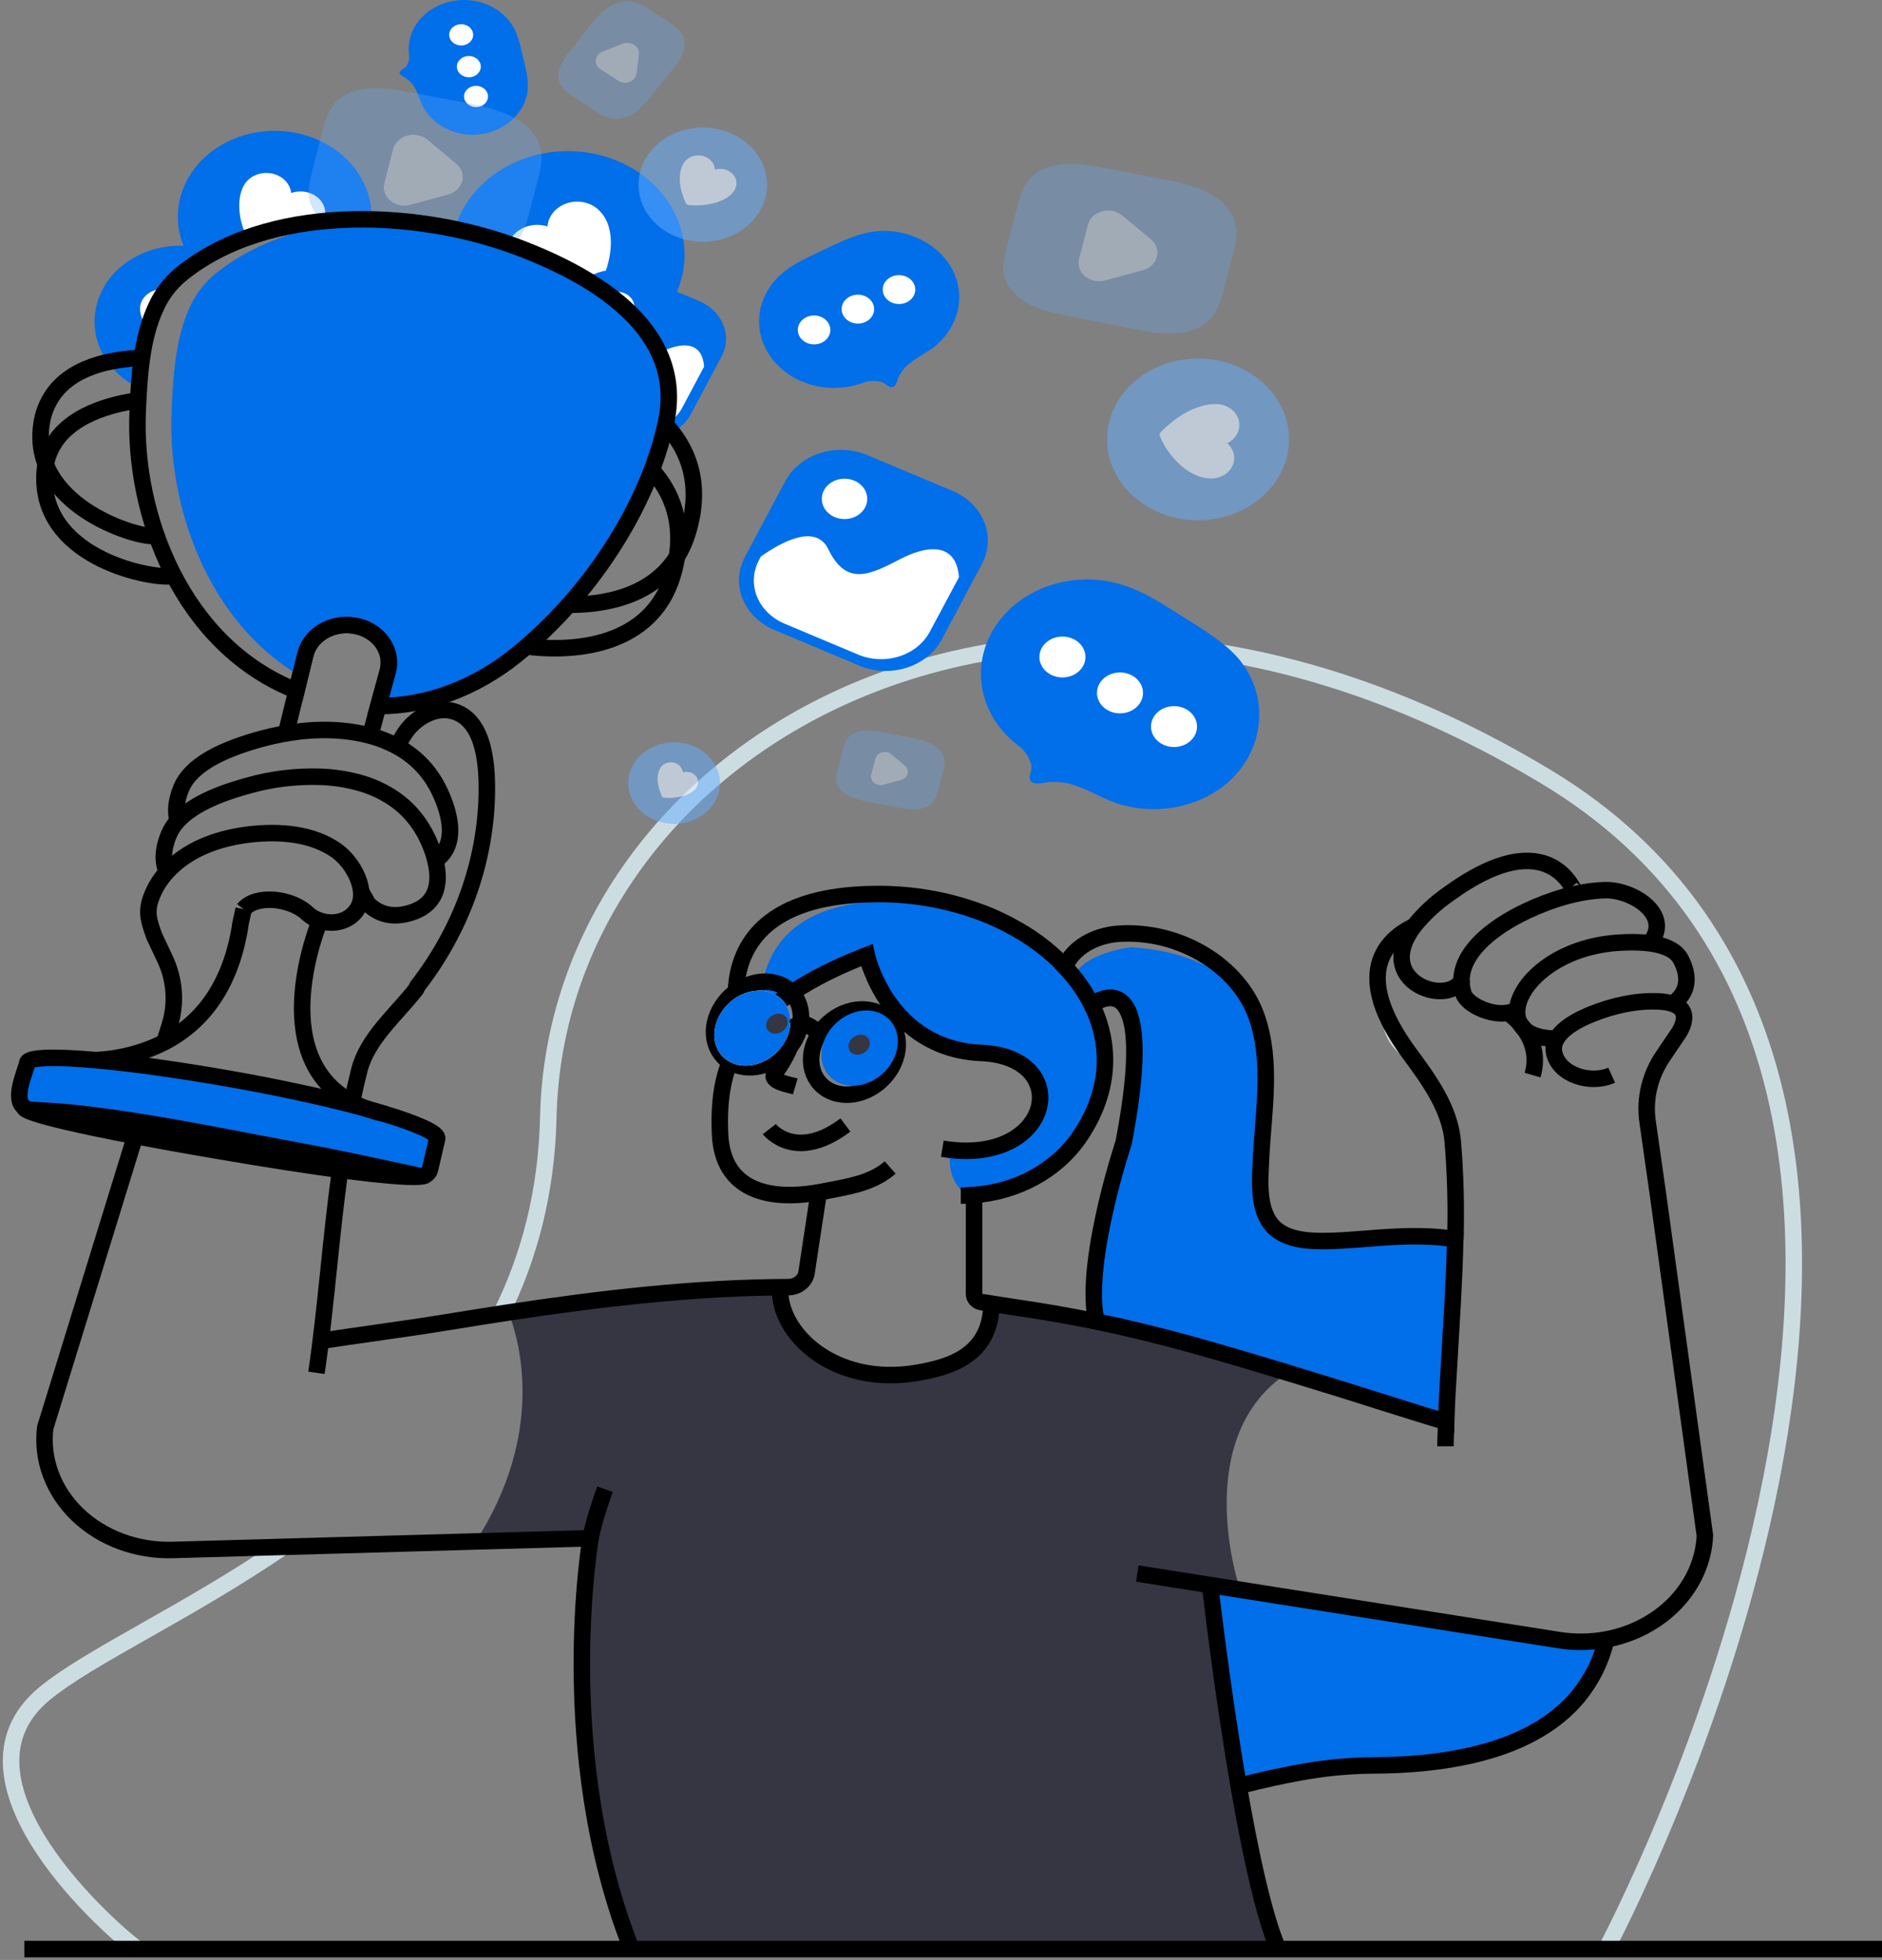<svg width="510" height="531" viewBox="0 0 510 531" fill="none" xmlns="http://www.w3.org/2000/svg">
<rect x="0" y="0" width="510" height="531" fill="#808080" stroke="none"/>
<path d="M135.828 355.867C143.373 340.612 148.136 323.01 148.586 302.597C150.766 202.758 277.877 125.713 418.882 210.397C559.886 295.081 435.266 528.052 435.266 528.052" stroke="#CCDDE2" stroke-width="4.47" stroke-miterlimit="10"/>
<path d="M37.245 528.052C31.015 523.704 -16.48 482.462 12.047 458.858C24.236 448.784 50.471 437.019 76.752 419.083" stroke="#CCDDE2" stroke-width="4.47" stroke-miterlimit="10"/>
<path d="M377.108 277.807C377.621 280.17 378.965 282.328 380.947 283.968" stroke="#CCDDE2" stroke-width="4.47" stroke-miterlimit="10"/>
<path d="M266.408 323.14C265.43 323.369 264.604 323.533 263.95 323.668C263.461 323.744 263.058 323.821 262.781 323.856H262.721L262.338 323.914C262.338 323.914 262.299 323.873 262.272 323.873C255.666 319.567 257.694 311.552 257.694 311.552C277.448 314.315 281.544 300.105 281.544 300.105C281.286 293.293 279.826 290.089 276.457 288.247C272.935 286.287 267.32 285.782 258.738 284.139L257.317 283.858C244.553 281.282 238.601 269.647 236.249 263.193C235.701 261.763 235.26 260.303 234.927 258.822C220.472 263.645 211.421 270.474 206.209 275.596C204.147 239.283 245.187 244.499 245.187 244.499C252.093 244.587 258.957 245.479 265.602 247.151C267.108 247.738 268.548 248.325 269.923 248.912C270.583 249.211 271.284 249.534 271.905 249.868C272.526 250.202 273.226 250.531 273.834 250.865C274.276 251.094 274.726 251.341 275.155 251.599C284.183 256.687 291.399 263.947 295.966 272.534C296.031 272.65 296.088 272.77 296.138 272.892C296.346 273.289 296.529 273.697 296.686 274.112C305.975 310.208 277.315 320.541 266.408 323.14Z" fill="#016EEA"/>
<path d="M266.408 323.138C263.527 318.884 264.862 313.75 264.862 313.75C284.596 316.52 288.705 302.309 288.705 302.309C288.282 291.859 285.105 289.899 276.457 288.227C273.252 287.587 269.315 287.001 264.479 286.044C262.47 285.644 260.537 284.99 258.738 284.102C245.597 277.707 242.056 260.991 242.056 260.991C240.021 261.665 238.092 262.399 236.249 263.156C235.701 261.726 235.26 260.266 234.927 258.784C220.472 263.607 211.421 270.437 206.209 275.559C204.147 239.246 245.187 244.462 245.187 244.462C252.093 244.55 258.957 245.442 265.602 247.114C267.108 247.701 268.548 248.288 269.923 248.874C270.583 249.174 271.284 249.496 271.905 249.831C272.526 250.165 273.226 250.494 273.834 250.828C274.276 251.057 274.726 251.304 275.155 251.562C284.183 256.651 291.399 263.91 295.966 272.497C296.031 272.613 296.088 272.732 296.138 272.854C296.346 273.252 296.529 273.659 296.686 274.075C305.975 310.206 277.315 320.539 266.408 323.138Z" fill="#016EEA"/>
<path d="M335.665 483.853C338.717 501.549 342.45 518.958 346.348 528.052H171.134C150.039 474.858 160.042 416.748 160.042 416.748L128.924 417.616C147.641 388.455 140.981 363.8 137.824 355.574C162.268 351.884 186.712 348.985 211.415 348.739C210.754 361.295 226.187 375.729 248.445 371.932C257.469 370.407 268.469 367.239 268.707 353.198L274.514 354.101C282.548 355.275 289.815 356.531 296.706 357.945C314.544 361.594 329.871 366.159 348.971 371.932C322.544 389.306 335.678 429.433 335.678 429.433L336.339 430.771L327.902 429.433C327.902 429.433 331.027 456.957 335.665 483.853Z" fill="#353642"/>
<path d="M153.878 97.132C171.347 97.132 185.51 84.554 185.51 69.039C185.51 53.523 171.347 40.946 153.878 40.946C136.408 40.946 122.245 53.523 122.245 69.039C122.245 84.554 136.408 97.132 153.878 97.132Z" fill="#016EEA"/>
<path d="M164.276 59.664C163.832 58.749 163.233 57.9 162.499 57.147C161.249 55.826 159.499 54.957 157.578 54.702C155.657 54.447 153.697 54.824 152.067 55.762C151.002 56.374 150.112 57.197 149.467 58.168C148.823 59.139 148.442 60.23 148.354 61.354C146.691 60.819 144.877 60.779 143.185 61.238C141.494 61.698 140.016 62.632 138.973 63.901C137.931 65.171 137.38 66.706 137.403 68.277C137.427 69.847 138.024 71.37 139.105 72.613C141.371 75.236 145.223 76.961 148.711 77.964C150.541 78.481 152.425 78.838 154.333 79.026C155.298 79.12 160.815 79.778 161.33 79.026C164.699 74.256 167.144 65.496 164.276 59.664Z" fill="white"/>
<path d="M100.655 59.91C98.58 59.705 96.479 59.575 94.385 59.476C92.139 59.575 89.893 59.722 87.646 59.969C80.552 60.672 73.603 62.252 67.001 64.663C64.044 65.743 61.193 67.04 58.478 68.541C56.519 69.587 54.644 70.749 52.863 72.02C51.548 70.346 50.493 68.523 49.724 66.599C48.417 63.352 47.937 59.889 48.319 56.458C48.7 53.027 49.934 49.714 51.931 46.758C53.928 43.801 56.638 41.275 59.868 39.361C63.096 37.447 66.763 36.192 70.603 35.689C74.444 35.185 78.362 35.444 82.076 36.446C85.79 37.45 89.207 39.172 92.082 41.489C94.956 43.806 97.216 46.661 98.698 49.847C100.181 53.034 100.849 56.473 100.655 59.916V59.91Z" fill="#016EEA"/>
<path d="M87.646 59.968C80.552 60.671 73.603 62.251 67.001 64.662C66.618 63.758 66.3 62.902 66.195 62.608C65.665 61.275 65.282 59.9 65.052 58.501C64.649 55.826 64.708 52.634 66.109 50.199C66.763 49.029 67.828 48.081 69.143 47.497C70.457 46.913 71.95 46.724 73.397 46.96C74.843 47.196 76.163 47.844 77.158 48.805C78.153 49.766 78.769 50.988 78.912 52.288C79.894 51.948 80.951 51.812 82 51.89C83.051 51.968 84.066 52.259 84.971 52.739C86.311 53.466 87.317 54.592 87.807 55.917C88.297 57.241 88.24 58.677 87.646 59.968Z" fill="white"/>
<path d="M58.478 68.535C56.519 69.58 54.644 70.743 52.863 72.014C51.669 72.835 50.523 73.708 49.427 74.631C48.024 75.82 46.788 77.156 45.747 78.609C44.773 79.962 43.929 81.385 43.224 82.863C42.157 85.123 41.306 87.459 40.68 89.845C39.424 94.993 38.666 100.226 38.414 105.488C33.768 103.427 30.039 100.038 27.827 95.865C25.614 91.693 25.048 86.981 26.218 82.488C27.389 77.995 30.228 73.982 34.279 71.097C38.329 68.211 43.356 66.621 48.548 66.581C48.952 66.581 49.328 66.581 49.731 66.581C52.764 66.71 55.738 67.374 58.478 68.535Z" fill="#016EEA"/>
<path d="M45.747 78.61C44.773 79.963 43.929 81.386 43.224 82.864C42.157 85.124 41.306 87.46 40.68 89.846C39.306 88.15 38.136 86.12 37.952 84.09C37.887 83.36 37.992 82.627 38.262 81.934C38.531 81.243 38.958 80.607 39.516 80.068C40.074 79.529 40.751 79.098 41.505 78.802C42.258 78.505 43.073 78.35 43.897 78.346C44.526 78.339 45.152 78.428 45.747 78.61Z" fill="white"/>
<g opacity="0.72">
<path opacity="0.72" d="M190.445 65.502C200.063 65.502 207.86 58.578 207.86 50.035C207.86 41.494 200.063 34.569 190.445 34.569C180.827 34.569 173.03 41.494 173.03 50.035C173.03 58.578 180.827 65.502 190.445 65.502Z" fill="#67ADFE"/>
<path opacity="0.72" d="M198.003 52.793C198.431 52.4 198.792 51.954 199.073 51.467C199.57 50.625 199.703 49.651 199.447 48.728C199.192 47.806 198.565 46.998 197.686 46.457C197.114 46.106 196.459 45.877 195.771 45.789C195.084 45.701 194.383 45.754 193.722 45.946C193.686 45.079 193.333 44.246 192.716 43.573C192.1 42.9 191.254 42.423 190.305 42.215C189.356 42.007 188.357 42.079 187.46 42.419C186.561 42.76 185.812 43.352 185.325 44.104C184.294 45.682 184.109 47.783 184.268 49.572C184.352 50.508 184.542 51.434 184.836 52.336C184.981 52.793 185.754 55.422 186.283 55.504C189.718 56.02 195.255 55.299 198.003 52.793Z" fill="white"/>
</g>
<g opacity="0.72">
<path opacity="0.72" d="M182.682 223.199C189.549 223.199 195.116 218.255 195.116 212.156C195.116 206.058 189.549 201.114 182.682 201.114C175.815 201.114 170.249 206.058 170.249 212.156C170.249 218.255 175.815 223.199 182.682 223.199Z" fill="#67ADFE"/>
<path opacity="0.72" d="M188.073 214.146C188.379 213.866 188.636 213.545 188.833 213.196C189.187 212.596 189.282 211.902 189.101 211.244C188.92 210.586 188.474 210.01 187.849 209.622C187.438 209.37 186.967 209.205 186.473 209.142C185.979 209.079 185.475 209.119 185.001 209.259C184.972 208.642 184.718 208.05 184.278 207.572C183.839 207.095 183.236 206.755 182.561 206.607C181.887 206.459 181.176 206.508 180.536 206.748C179.896 206.988 179.36 207.406 179.009 207.938C178.336 209.149 178.072 210.506 178.249 211.846C178.31 212.514 178.448 213.174 178.659 213.817C178.765 214.14 179.32 216.024 179.69 216.076C182.16 216.428 186.111 215.906 188.073 214.146Z" fill="white"/>
</g>
<path d="M155.025 79.6L146.75 95.141C143.746 100.78 146.46 107.514 152.809 110.18L170.308 117.53C176.658 120.197 184.24 117.787 187.242 112.148L195.518 96.607C198.521 90.968 195.808 84.234 189.458 81.567L171.959 74.218C165.61 71.551 158.028 73.961 155.025 79.6Z" fill="#016EEA"/>
<path d="M190.802 99.332L184.81 110.585C183.556 112.936 181.304 114.75 178.548 115.63C175.792 116.509 172.755 116.384 170.103 115.279L154.908 108.896C152.262 107.781 150.221 105.781 149.231 103.334C148.241 100.887 148.382 98.191 149.623 95.835L150.026 95.072C154.155 92.138 161.297 88.195 163.9 93.576C167.652 101.321 172.528 98.815 178.765 95.577C183.997 92.837 190.247 91.927 190.802 99.332Z" fill="white"/>
<path d="M167.249 87.365C169.833 87.365 171.927 85.505 171.927 83.211C171.927 80.916 169.833 79.056 167.249 79.056C164.666 79.056 162.572 80.916 162.572 83.211C162.572 85.505 164.666 87.365 167.249 87.365Z" fill="white"/>
<path d="M212.77 130.4L201.87 150.869C197.917 158.292 201.489 167.156 209.847 170.666L232.895 180.346C241.253 183.857 251.233 180.685 255.186 173.261L266.086 152.793C270.038 145.37 266.467 136.506 258.109 132.996L235.061 123.316C226.702 119.805 216.722 122.977 212.77 130.4Z" fill="#016EEA"/>
<path d="M259.867 156.388L251.939 171.203C250.283 174.293 247.316 176.675 243.688 177.829C240.059 178.982 236.064 178.813 232.576 177.357L212.597 168.967C209.117 167.496 206.435 164.861 205.136 161.638C203.837 158.416 204.028 154.868 205.667 151.77L206.202 150.767C211.639 146.918 221.034 141.713 224.463 148.795C229.411 158.993 235.826 155.695 244.038 151.429C250.902 147.844 259.141 146.636 259.867 156.388Z" fill="white"/>
<path d="M228.856 140.627C232.256 140.627 235.013 138.179 235.013 135.159C235.013 132.138 232.256 129.69 228.856 129.69C225.456 129.69 222.699 132.138 222.699 135.159C222.699 138.179 225.456 140.627 228.856 140.627Z" fill="white"/>
<path d="M257.548 72.085C258.466 73.586 259.134 75.196 259.53 76.867C260.234 79.942 260.027 83.126 258.931 86.108C257.834 89.09 255.885 91.769 253.274 93.882C251.206 95.507 248.57 96.781 246.469 98.482C244.942 99.656 243.819 101.187 243.225 102.9C243.114 103.485 242.85 104.038 242.452 104.514C241.223 105.687 240.028 103.845 238.964 103.511C237.258 103.019 235.408 103.1 233.765 103.739C229.447 105.32 224.649 105.531 220.176 104.338C215.704 103.144 211.831 100.619 209.21 97.187C206.588 93.755 205.379 89.625 205.784 85.493C206.189 81.362 208.185 77.48 211.434 74.502C214.672 71.569 218.913 69.709 223.002 67.784C226.61 66.082 230.197 64.264 234.108 63.26C243.318 60.831 253.102 64.885 257.548 72.085Z" fill="#016EEA"/>
<path d="M220.604 93.301C223.038 93.301 225.011 91.549 225.011 89.387C225.011 87.226 223.038 85.474 220.604 85.474C218.17 85.474 216.198 87.226 216.198 89.387C216.198 91.549 218.17 93.301 220.604 93.301Z" fill="white"/>
<path d="M232.476 87.663C234.91 87.663 236.883 85.911 236.883 83.749C236.883 81.588 234.91 79.836 232.476 79.836C230.043 79.836 228.07 81.588 228.07 83.749C228.07 85.911 230.043 87.663 232.476 87.663Z" fill="white"/>
<path d="M243.615 82.37C246.049 82.37 248.022 80.618 248.022 78.457C248.022 76.296 246.049 74.543 243.615 74.543C241.181 74.543 239.208 76.296 239.208 78.457C239.208 80.618 241.181 82.37 243.615 82.37Z" fill="white"/>
<path d="M394.378 335.635V335.729L392.746 369.044L391.834 387.297C391.834 386.622 391.874 385.924 391.92 385.25C380.643 381.899 366.154 377.135 354.976 373.767C332.976 367.102 316.4 361.979 296.693 357.954C295.503 352.856 294.38 341.919 299.91 325.954C307.838 303.176 310.447 280.065 306.417 275.6C306.379 275.549 306.33 275.505 306.272 275.471C303.405 266.288 295.82 272.232 295.82 272.232C295.82 272.232 295.867 272.326 295.887 272.379C294.308 270.055 292.574 267.817 290.694 265.678C290.756 265.346 290.856 265.02 290.991 264.704C293.429 258.191 306.417 256.625 306.417 256.625C325.431 257.869 335.434 265.396 340.481 275.283C344.927 287.763 342.305 301.293 341.73 314.096C341.499 319.646 340.607 328.177 345.377 332.672C349.783 340.071 360.869 336.873 363.875 336.063C364.853 335.817 367.39 335.664 370.72 335.57C377.505 335.424 387.487 335.535 393.572 335.629C393.869 335.635 394.127 335.635 394.378 335.635Z" fill="#016EEA"/>
<path d="M131.237 36.194C129.852 36.468 128.43 36.563 127.015 36.476C124.42 36.294 121.922 35.516 119.767 34.219C117.611 32.922 115.872 31.15 114.72 29.077C113.842 27.44 113.399 25.521 112.441 23.855C111.816 22.659 110.824 21.642 109.58 20.922C109.136 20.734 108.749 20.454 108.451 20.106C107.79 19.097 109.481 18.721 109.964 18.123C110.7 17.149 111.013 15.971 110.842 14.808C110.45 11.764 111.253 8.692 113.117 6.114C114.981 3.535 117.79 1.607 121.07 0.656C124.349 -0.294 127.898 -0.21 131.116 0.895C134.334 2.001 137.023 4.059 138.729 6.722C140.407 9.357 141.021 12.402 141.721 15.365C142.343 17.976 143.043 20.599 143.043 23.268C143.102 29.541 137.876 34.868 131.237 36.194Z" fill="#016EEA"/>
<path d="M124.974 12.319C126.765 12.319 128.218 11.029 128.218 9.438C128.218 7.847 126.765 6.557 124.974 6.557C123.182 6.557 121.73 7.847 121.73 9.438C121.73 11.029 123.182 12.319 124.974 12.319Z" fill="white"/>
<path d="M127.048 20.932C128.84 20.932 130.292 19.642 130.292 18.051C130.292 16.46 128.84 15.17 127.048 15.17C125.256 15.17 123.804 16.46 123.804 18.051C123.804 19.642 125.256 20.932 127.048 20.932Z" fill="white"/>
<path d="M128.997 29.018C130.789 29.018 132.241 27.728 132.241 26.137C132.241 24.546 130.789 23.256 128.997 23.256C127.205 23.256 125.753 24.546 125.753 26.137C125.753 27.728 127.205 29.018 128.997 29.018Z" fill="white"/>
<g opacity="0.72">
<path opacity="0.72" d="M324.652 140.939C338.269 140.939 349.308 131.135 349.308 119.042C349.308 106.948 338.269 97.144 324.652 97.144C311.035 97.144 299.996 106.948 299.996 119.042C299.996 131.135 311.035 140.939 324.652 140.939Z" fill="#67ADFE"/>
<path opacity="0.72" d="M325.577 129.268C326.408 129.504 327.275 129.625 328.147 129.626C329.661 129.644 331.131 129.17 332.28 128.294C333.429 127.418 334.18 126.2 334.39 124.868C334.526 123.998 334.432 123.113 334.117 122.281C333.802 121.449 333.273 120.694 332.573 120.074C333.781 119.478 334.738 118.549 335.3 117.428C335.862 116.307 335.999 115.054 335.69 113.858C335.38 112.661 334.642 111.587 333.585 110.796C332.529 110.005 331.211 109.54 329.831 109.472C326.931 109.325 323.826 110.458 321.375 111.772C320.099 112.465 318.904 113.269 317.807 114.172C317.246 114.629 313.995 117.182 314.22 117.821C315.673 122.028 320.239 127.796 325.577 129.268Z" fill="white"/>
</g>
<path d="M336.101 208.414C334.559 210.403 332.699 212.182 330.578 213.694C326.651 216.449 321.987 218.252 317.042 218.927C312.096 219.602 307.037 219.125 302.361 217.543C298.721 216.258 295.232 214.105 291.467 212.85C288.823 211.886 285.927 211.602 283.109 212.028C282.208 212.277 281.252 212.334 280.321 212.192C277.877 211.559 279.727 209.047 279.522 207.639C279.131 205.411 277.837 203.387 275.882 201.948C270.842 198.117 267.447 192.857 266.273 187.059C265.1 181.26 266.219 175.279 269.441 170.13C272.664 164.98 277.791 160.977 283.955 158.8C290.12 156.623 296.942 156.405 303.266 158.183C309.516 159.943 314.861 163.517 320.212 166.879C324.929 169.842 329.785 172.746 333.736 176.454C343.044 185.261 343.514 198.838 336.101 208.414Z" fill="#016EEA"/>
<path d="M287.906 183.535C291.35 183.535 294.142 181.056 294.142 177.996C294.142 174.938 291.35 172.458 287.906 172.458C284.461 172.458 281.669 174.938 281.669 177.996C281.669 181.056 284.461 183.535 287.906 183.535Z" fill="white"/>
<path d="M303.504 193.265C306.949 193.265 309.741 190.785 309.741 187.726C309.741 184.667 306.949 182.187 303.504 182.187C300.059 182.187 297.267 184.667 297.267 187.726C297.267 190.785 300.059 193.265 303.504 193.265Z" fill="white"/>
<path d="M318.144 202.387C321.589 202.387 324.381 199.907 324.381 196.848C324.381 193.789 321.589 191.309 318.144 191.309C314.7 191.309 311.908 193.789 311.908 196.848C311.908 199.907 314.7 202.387 318.144 202.387Z" fill="white"/>
<g opacity="0.54">
<path opacity="0.54" d="M146.709 44.051C146.627 45.007 146.461 45.957 146.214 46.891L143.452 57.528C142.607 60.785 141.655 64.217 139.033 66.611C134.144 71.053 125.958 70.038 119.133 68.688L102.379 65.385C98.534 64.622 94.623 63.848 91.148 62.146C87.673 60.444 84.713 57.681 83.881 54.249C83.293 51.72 83.927 49.109 84.541 46.586L87.151 36.365C87.99 33.02 88.941 29.482 91.656 27.053C96.499 22.717 104.52 23.703 111.239 24.994L128.369 28.297C138.715 30.31 147.535 34.569 146.709 44.051Z" fill="#67ADFE"/>
<path opacity="0.54" d="M123.606 44.337C124.323 44.931 124.851 45.68 125.138 46.512C125.425 47.344 125.461 48.229 125.241 49.077C125.021 49.924 124.554 50.706 123.887 51.343C123.22 51.979 122.375 52.449 121.439 52.704L116.332 54.095L111.232 55.48C110.293 55.736 109.295 55.768 108.339 55.572C107.382 55.376 106.5 54.959 105.783 54.364C105.065 53.769 104.537 53.016 104.251 52.182C103.965 51.348 103.933 50.461 104.156 49.612L105.352 44.989L106.548 40.371C106.769 39.523 107.237 38.742 107.905 38.106C108.573 37.469 109.418 37 110.355 36.745C111.293 36.49 112.288 36.458 113.244 36.653C114.198 36.848 115.079 37.262 115.797 37.854L119.702 41.087L123.606 44.337Z" fill="white"/>
</g>
<g opacity="0.54">
<path opacity="0.54" d="M334.984 64.526C334.901 65.483 334.736 66.433 334.489 67.366L331.727 78.022C330.882 81.278 329.93 84.71 327.308 87.098C322.419 91.546 314.233 90.525 307.408 89.181L290.654 85.872C286.809 85.115 282.898 84.335 279.423 82.639C275.948 80.943 272.988 78.168 272.156 74.742C271.568 72.213 272.202 69.602 272.816 67.079L275.432 56.899C276.265 53.549 277.216 50.016 279.932 47.581C284.774 43.251 292.795 44.231 299.514 45.528L316.618 48.808C326.99 50.797 335.81 55.062 334.984 64.526Z" fill="#67ADFE"/>
<path opacity="0.54" d="M311.881 64.825C312.597 65.419 313.126 66.169 313.413 67.001C313.699 67.833 313.734 68.718 313.515 69.566C313.296 70.414 312.829 71.196 312.162 71.834C311.495 72.471 310.65 72.941 309.714 73.198L304.607 74.582L299.507 75.973C298.568 76.229 297.571 76.261 296.614 76.065C295.657 75.869 294.775 75.453 294.058 74.858C293.34 74.262 292.812 73.51 292.526 72.676C292.24 71.841 292.208 70.955 292.431 70.106L293.627 65.488L294.823 60.87C295.044 60.023 295.512 59.241 296.181 58.605C296.848 57.968 297.693 57.499 298.63 57.244C299.567 56.989 300.563 56.957 301.519 57.152C302.473 57.346 303.354 57.761 304.072 58.353L307.977 61.586L311.881 64.825Z" fill="white"/>
</g>
<g opacity="0.54">
<path opacity="0.54" d="M255.923 207.269C255.882 207.714 255.802 208.155 255.685 208.589L254.404 213.559C254.007 215.073 253.565 216.668 252.342 217.783C250.07 219.854 246.258 219.379 243.093 218.751L235.291 217.214C233.479 216.935 231.722 216.427 230.072 215.706C229.248 215.34 228.523 214.823 227.942 214.188C227.361 213.554 226.939 212.818 226.702 212.027C226.522 210.832 226.628 209.616 227.013 208.46L228.202 203.707C228.592 202.153 229.034 200.504 230.303 199.371C232.556 197.353 236.288 197.811 239.413 198.415L247.394 199.952C252.197 200.868 256.306 202.851 255.923 207.269Z" fill="#67ADFE"/>
<path opacity="0.54" d="M245.161 207.403C245.495 207.679 245.742 208.028 245.877 208.416C246.011 208.804 246.027 209.216 245.925 209.61C245.822 210.006 245.604 210.37 245.293 210.667C244.981 210.963 244.587 211.181 244.15 211.299L241.778 211.945L239.4 212.59C238.963 212.711 238.499 212.727 238.052 212.638C237.606 212.548 237.195 212.355 236.86 212.079C236.524 211.803 236.277 211.453 236.144 211.064C236.01 210.676 235.993 210.263 236.097 209.867L236.678 207.691L237.233 205.537C237.334 205.141 237.551 204.776 237.862 204.478C238.173 204.18 238.567 203.961 239.004 203.842C239.441 203.723 239.906 203.708 240.351 203.8C240.797 203.892 241.207 204.086 241.541 204.364L243.357 205.866L245.161 207.403Z" fill="white"/>
</g>
<g opacity="0.54">
<path opacity="0.54" d="M173.678 1.236C174.219 1.486 174.741 1.77 175.237 2.087L180.786 5.689C182.491 6.786 184.268 7.977 185.074 9.702C186.574 12.912 184.182 16.427 181.903 19.243L176.307 26.166C175.109 27.815 173.649 29.301 171.973 30.579C170.229 31.752 167.969 32.538 165.809 32.145C164.217 31.864 162.843 30.972 161.521 30.156L156.17 26.747C154.419 25.632 152.583 24.4 151.77 22.64C150.323 19.472 152.655 16.027 154.882 13.252L160.557 6.153C163.959 1.869 168.366 -1.223 173.678 1.236Z" fill="#67ADFE"/>
<path opacity="0.54" d="M168.762 11.851C169.261 11.655 169.809 11.578 170.351 11.629C170.894 11.679 171.412 11.855 171.854 12.139C172.295 12.423 172.646 12.804 172.87 13.246C173.094 13.688 173.183 14.174 173.129 14.656L172.812 17.296L172.495 19.936C172.437 20.42 172.237 20.882 171.914 21.275C171.591 21.668 171.157 21.979 170.656 22.176C170.155 22.373 169.605 22.449 169.06 22.397C168.515 22.345 167.995 22.166 167.553 21.878L165.142 20.318L162.73 18.763C162.286 18.477 161.935 18.092 161.712 17.646C161.49 17.201 161.403 16.712 161.461 16.227C161.519 15.743 161.721 15.28 162.045 14.887C162.368 14.494 162.803 14.183 163.305 13.987L166.034 12.913L168.762 11.851Z" fill="white"/>
</g>
<path d="M435.24 444.149C435.236 444.251 435.223 444.353 435.2 444.454C435.19 444.479 435.19 444.506 435.2 444.53C434.27 450.01 431.709 455.169 427.781 459.474C427.735 459.51 427.715 459.568 427.675 459.604C421.637 466.286 412.883 471.109 404.023 474.137C394.972 477.264 385.796 478.526 379.262 478.092H379.117C371.123 477.564 362.349 478.485 354.672 479.764C353.866 479.899 353.06 480.028 352.254 480.18C347.187 481.084 342.186 482.211 337.231 483.454L336.299 483.683L335.678 483.83C331.054 456.934 327.922 429.392 327.922 429.392L422.396 444.301C426.648 444.987 431.009 444.935 435.24 444.149Z" fill="#016EEA"/>
<path d="M241.224 316.297C236.255 320.674 229.603 321.519 223.069 322.81C208.224 325.743 195.777 322.411 195.123 307.255C194.7 297.503 195.863 287.746 202.509 279.649C210.47 269.95 222.699 263.49 234.881 258.773C234.881 258.773 240.47 284.167 265.932 285.27C291.394 286.373 285.197 316.185 255.362 311.216" stroke="black" stroke-width="4.47" stroke-miterlimit="10"/>
<path d="M260.363 323.915C261.024 323.915 261.631 323.915 262.246 323.874C262.395 323.865 262.546 323.865 262.695 323.874H262.754L263.924 323.779" stroke="black" stroke-width="4.47" stroke-miterlimit="10"/>
<path d="M288.573 261.889C284.398 257.482 279.41 253.738 273.821 250.817C273.199 250.453 272.555 250.121 271.891 249.82C271.231 249.485 270.57 249.163 269.909 248.863C268.515 248.224 267.069 247.619 265.589 247.103C256.852 243.854 247.471 242.193 238 242.216C187.049 242.216 201.207 281.369 201.207 281.369" stroke="black" stroke-width="4.47" stroke-miterlimit="10"/>
<path d="M297.03 357.569C295.272 349.249 297.472 336.3 299.91 325.944C302.097 316.72 304.488 309.569 304.488 309.569C308.096 290.746 307.944 280.654 306.272 275.461C303.405 266.29 295.821 272.234 295.821 272.234" stroke="black" stroke-width="4.47" stroke-miterlimit="10"/>
<path d="M306.272 275.461C303.405 266.29 295.82 272.234 295.82 272.234C294.51 269.582 292.891 267.059 290.991 264.706C290.225 263.76 289.419 262.836 288.573 261.937C290.839 256.591 296.884 253.405 303.108 252.977C319.446 251.862 335.553 261.467 340.475 275.273C344.921 287.753 342.298 301.283 341.723 314.086C341.492 319.636 340.6 328.168 345.37 332.662C345.621 332.891 345.859 333.096 346.13 333.302C350.094 336.335 356.41 336.505 363.895 336.053C366.075 335.918 368.368 335.754 370.739 335.561C378.007 334.974 385.935 334.469 393.592 335.619L394.351 335.731C394.12 346.82 393.354 357.945 392.72 369.034C392.383 374.432 392.059 379.836 391.894 385.24C380.616 381.889 366.128 377.125 354.95 373.757L348.99 371.933C329.891 366.153 314.59 361.594 296.726 357.945C289.835 356.531 282.568 355.269 274.534 354.102L265.992 352.77C265.419 352.681 264.9 352.415 264.528 352.018C264.155 351.622 263.953 351.121 263.957 350.605V323.761C269.662 323.331 275.177 321.734 280.07 319.096C284.964 316.458 289.105 312.849 292.167 308.553C300.432 296.748 301.218 284.667 296.699 274.064C296.538 273.641 296.351 273.225 296.138 272.821C296.088 272.699 296.031 272.579 295.966 272.463C295.966 272.427 295.926 272.369 295.906 272.328" stroke="black" stroke-width="4.47" stroke-miterlimit="10"/>
<path d="M85.757 371.933C88.4 353.744 89.615 335.244 92.178 316.949" stroke="black" stroke-width="4.47" stroke-miterlimit="10"/>
<path d="M92.601 314.086C93.321 309.134 94.174 304.182 95.244 299.289C95.284 299.048 95.33 298.819 95.389 298.596C95.984 295.698 96.645 292.817 97.371 289.936C99.578 281.317 107.281 275.01 112.758 267.986L113.095 267.235C124.911 251.968 131.453 233.971 131.917 215.45C132.049 208.749 131.752 195.501 123.104 192.766C118.248 191.223 113.095 194.239 110.406 197.683C109.301 199.105 108.414 200.65 107.763 202.277" stroke="black" stroke-width="4.47" stroke-miterlimit="10"/>
<path d="M171.134 528.05C150.039 474.857 160.042 416.746 160.042 416.746L128.931 417.614L46.864 419.926C42.044 420.067 37.246 419.288 32.794 417.641C28.342 415.994 24.341 413.517 21.06 410.379C17.778 407.24 15.294 403.512 13.775 399.447C12.255 395.382 11.736 391.075 12.252 386.816L36.63 307.777" stroke="black" stroke-width="4.47" stroke-miterlimit="10"/>
<path d="M37.813 303.917L39.953 296.994L42.437 289.143" stroke="black" stroke-width="4.47" stroke-miterlimit="10"/>
<path d="M44.551 282.384L45.972 277.849C47.853 271.827 47.388 265.418 44.651 259.66L41.83 253.675C39.986 248.688 39.411 246.276 41.724 241.401C42.818 239.1 44.354 236.986 46.263 235.152C51.832 229.695 59.674 226.984 67.754 226.057C75.834 225.13 84.753 225.852 91.254 230.505C95.667 233.662 99.842 241.178 96.955 246.089C94.861 249.662 90.428 250.7 86.655 249.421C85.335 248.983 84.146 248.28 83.18 247.368C78.727 243.225 69.306 242.322 66.003 246.353" stroke="black" stroke-width="4.47" stroke-miterlimit="10"/>
<path d="M391.709 391.83C391.709 390.357 391.768 388.896 391.835 387.406V387.288C391.835 386.613 391.875 385.915 391.921 385.24" stroke="black" stroke-width="4.47" stroke-miterlimit="10"/>
<path d="M383.233 250.893C375.496 254.566 365.996 263.801 382.023 285.511C387.309 292.663 392.891 300.396 393.678 309.227C394.41 318.051 394.644 326.902 394.378 335.747" stroke="black" stroke-width="4.47" stroke-miterlimit="10"/>
<path d="M308.201 426.312L326.594 429.21L327.915 429.416L336.352 430.754L422.377 444.325C426.635 445.013 431.004 444.961 435.24 444.172C442.596 442.796 449.225 439.279 454.073 434.177C458.921 429.074 461.712 422.68 462.003 416.009L449.292 323.592L446.477 303.865C445.584 297.661 447.084 291.372 450.732 286.023L454.505 280.449C454.505 280.449 461.071 271.941 449.583 271.319C443.392 270.996 436.951 272.492 431.355 274.746C428.157 276.007 423.665 278.266 421.861 281.37C421.128 282.544 420.88 283.91 421.161 285.231C422.482 291.292 431.071 293.85 436.739 291.292" stroke="black" stroke-width="4.47" stroke-miterlimit="10"/>
<path d="M453.375 271.759C453.375 271.759 459.869 268.326 455.476 259.883C453.917 256.879 449.193 254.796 439.025 255.371C411.938 256.902 401.328 281.639 421.894 281.369" stroke="black" stroke-width="4.47" stroke-miterlimit="10"/>
<path d="M447.204 255.33C453.216 247.972 442.58 240.931 434.83 241.172C427.523 241.401 420.13 243.8 413.729 246.804C404.823 250.982 393.327 259.073 396.618 269.312C397.589 272.328 405.272 276.053 410.293 273.9" stroke="black" stroke-width="4.47" stroke-miterlimit="10"/>
<path d="M396.049 265.673C396.049 265.673 396.049 265.673 396.049 265.708C391.854 272.825 371.995 265.708 383.206 250.893C385.825 247.615 388.965 244.692 392.528 242.215C420.487 221.926 426.737 242.555 426.697 241.329" stroke="black" stroke-width="4.47" stroke-miterlimit="10"/>
<path d="M408.219 274.064C408.219 274.064 418.446 280.519 415.308 291.274" stroke="black" stroke-width="4.47" stroke-miterlimit="10"/>
<path d="M48.159 222.437C47.498 220.125 47.584 217.209 49.13 213.478C51.356 208.115 57.844 204.594 64.16 202.277C66.466 201.432 68.784 200.734 70.766 200.188C77.657 198.31 85.222 197.313 92.568 197.97C95.044 198.183 97.492 198.6 99.882 199.214C102.638 199.92 105.275 200.95 107.724 202.277C113.762 205.574 117.852 210.579 120.309 217.151C122.45 222.819 123.276 229.554 117.977 233.092" stroke="black" stroke-width="4.47" stroke-miterlimit="10"/>
<path d="M118.46 308.512L116.511 316.89C116.446 317.173 116.318 317.44 116.135 317.677C115.951 317.914 115.716 318.115 115.443 318.27C115.169 318.424 114.864 318.528 114.545 318.576C114.225 318.622 113.898 318.613 113.584 318.545C106.085 316.967 99.512 315.5 92.601 314.086C89.172 313.37 85.631 312.695 81.879 311.997C67.212 309.304 52.565 306.265 37.819 303.918C31.655 302.938 25.485 302.087 19.275 301.447C15.8 301.09 12.278 300.943 8.783 300.714C8.02 300.699 7.279 300.476 6.663 300.074C3.359 297.927 6.663 290.945 7.383 288.046C7.383 288.011 7.383 287.97 7.383 287.935C7.891 285.711 22.281 286.351 42.398 289.138C49.414 290.117 57.124 291.338 65.204 292.811C76.561 294.882 86.801 297.117 95.171 299.265C96.612 299.64 97.992 299.998 99.307 300.356C99.307 300.356 99.307 300.356 99.347 300.356C101.018 300.826 102.59 301.277 104.07 301.729C113.419 304.563 118.803 307.027 118.46 308.512Z" fill="#016EEA"/>
<path d="M118.46 308.512L116.511 316.89C116.446 317.173 116.318 317.44 116.135 317.677C115.951 317.914 115.716 318.115 115.443 318.27C115.169 318.424 114.864 318.528 114.545 318.576C114.225 318.622 113.898 318.613 113.584 318.545C106.085 316.967 99.512 315.5 92.601 314.086C89.172 313.37 85.631 312.695 81.879 311.997C67.212 309.304 52.565 306.265 37.819 303.918C31.655 302.938 25.485 302.087 19.275 301.447C15.8 301.09 12.278 300.943 8.783 300.714C8.02 300.699 7.279 300.476 6.663 300.074C3.359 297.927 6.663 290.945 7.383 288.046C7.383 288.011 7.383 287.97 7.383 287.935C7.891 285.711 22.281 286.351 42.398 289.138C49.414 290.117 57.124 291.338 65.204 292.811C76.561 294.882 86.801 297.117 95.171 299.265C96.612 299.64 97.992 299.998 99.307 300.356C99.307 300.356 99.307 300.356 99.347 300.356C101.018 300.826 102.59 301.277 104.07 301.729C113.419 304.563 118.803 307.027 118.46 308.512Z" stroke="black" stroke-width="4.47" stroke-miterlimit="10"/>
<path d="M97.887 241.576L99.763 244.915C102.121 247.209 105.385 248.658 109.858 247.661C118.631 245.724 119.497 239.264 117.971 233.092C117.708 231.971 117.369 230.866 116.953 229.783C114.899 224.338 111.721 219.955 107.268 216.757C104.104 214.482 100.448 212.809 96.526 211.84C93.33 211.021 90.033 210.554 86.708 210.45C80.176 210.25 73.654 211.043 67.424 212.797C61.194 214.492 52.671 217.408 48.139 222.413C47.123 223.513 46.32 224.754 45.761 226.086C44.367 229.454 44.129 232.182 44.618 234.389L45.087 236.442" stroke="black" stroke-width="4.47" stroke-miterlimit="10"/>
<path d="M100.318 199.344L102.498 191.323L105.088 181.876C105.453 180.514 105.499 179.1 105.223 177.721C104.946 176.343 104.352 175.03 103.478 173.864C102.605 172.698 101.471 171.704 100.146 170.945C98.822 170.185 97.335 169.676 95.779 169.449C95.17 169.36 94.554 169.317 93.936 169.32C91.322 169.314 88.784 170.105 86.747 171.561C84.711 173.017 83.298 175.049 82.744 177.318C82.084 180.052 81.258 183.379 80.346 187.128C79.481 190.683 78.523 194.579 77.505 198.687" stroke="black" stroke-width="4.47" stroke-miterlimit="10"/>
<path d="M74.44 211.294V211.276" stroke="black" stroke-width="2.98" stroke-miterlimit="10"/>
<path d="M66.023 246.346C65.362 249.227 64.986 251.04 65.005 251.351C65.005 251.351 65.005 251.351 65.005 251.392C62.145 268.466 53.728 277.595 44.571 282.354C38.971 285.184 32.716 286.84 26.284 287.194" stroke="black" stroke-width="4.47" stroke-miterlimit="10"/>
<path d="M86.708 249.414C86.708 249.414 71.368 285.728 95.356 298.601C96.625 299.277 97.95 299.866 99.32 300.361C100.962 300.966 102.657 301.451 104.388 301.81" stroke="black" stroke-width="4.47" stroke-miterlimit="10"/>
<path d="M115.242 318.375C115.242 318.375 115.348 320.053 92.178 316.949C84.251 315.893 73.594 314.274 59.264 311.827C50.279 310.302 42.814 308.946 36.63 307.779C4.139 301.606 6.656 300.081 6.656 300.081" stroke="black" stroke-width="4.47" stroke-miterlimit="10"/>
<path d="M180.522 114.254C175.58 137.518 159.302 162.008 139.561 177.727C131.488 184.181 122.1 188.682 111.965 190.454C108.856 191.015 105.691 191.304 102.518 191.316L105.088 181.875C105.719 179.55 105.411 177.102 104.218 174.958C103.025 172.813 101.023 171.109 98.561 170.141C97.671 169.802 96.74 169.555 95.786 169.407C95.175 169.317 94.556 169.274 93.936 169.278C91.316 169.275 88.775 170.07 86.737 171.532C84.699 172.995 83.29 175.035 82.744 177.311C82.341 179.024 81.852 180.966 81.324 183.09C56.219 168.351 45.331 136.826 46.54 111.226C46.923 102.718 47.452 91.518 51.647 82.857C53.063 79.771 55.176 76.975 57.857 74.643C69.749 64.704 86.028 60.168 102.815 59.487C115.7 60.027 128.381 62.557 140.288 66.963C162.486 75.288 185.649 90.051 180.522 114.254Z" fill="#016EEA"/>
<path d="M180.522 114.254C175.58 137.518 159.302 162.008 139.561 177.727C131.488 184.181 122.1 188.682 111.965 190.454L114.311 181.875C114.676 180.514 114.722 179.099 114.445 177.72C114.168 176.342 113.575 175.029 112.701 173.863C111.828 172.697 110.694 171.703 109.369 170.944C108.044 170.185 106.558 169.675 105.002 169.448C104.393 169.359 103.776 169.316 103.159 169.319C101.566 169.313 99.99 169.607 98.534 170.182C97.644 169.843 96.713 169.596 95.759 169.448C95.148 169.359 94.529 169.315 93.909 169.319C91.3 169.319 88.77 170.111 86.739 171.565C84.708 173.019 83.298 175.046 82.744 177.311C82.341 179.024 81.852 180.966 81.324 183.09C56.219 168.351 45.331 136.826 46.54 111.226C46.923 102.718 47.452 91.518 51.647 82.857C53.063 79.771 55.176 76.975 57.857 74.643C69.749 64.704 86.028 60.168 102.815 59.487C115.7 60.027 128.381 62.557 140.288 66.963C162.486 75.288 185.649 90.051 180.522 114.254Z" fill="#016EEA"/>
<path d="M180.522 114.259C175.587 137.524 159.308 162.014 139.561 177.733C128.991 186.147 116.233 191.263 102.498 191.322L105.088 181.875C105.453 180.513 105.499 179.099 105.223 177.72C104.945 176.342 104.352 175.029 103.478 173.863C102.605 172.697 101.471 171.703 100.146 170.944C98.821 170.184 97.335 169.675 95.779 169.448C95.17 169.358 94.554 169.315 93.936 169.319C91.322 169.313 88.784 170.105 86.747 171.56C84.71 173.015 83.298 175.047 82.744 177.316C82.084 180.05 81.258 183.377 80.346 187.127C49.361 174.928 35.983 139.483 37.324 111.232C37.7 102.724 38.229 91.523 42.431 82.863C43.844 79.776 45.958 76.979 48.641 74.649C72.035 55.11 112.289 56.46 140.288 66.968C162.479 75.294 185.649 90.051 180.522 114.259Z" stroke="black" stroke-width="4.47" stroke-miterlimit="10"/>
<path d="M180.39 115.099C185.735 120.779 190.749 130.296 186.336 144.436C185.657 146.668 184.686 148.82 183.442 150.849C176.426 161.997 162.882 163.951 153.752 163.834" stroke="black" stroke-width="4.47" stroke-miterlimit="10"/>
<path d="M176.32 126.992C180.945 131.909 185.219 139.695 183.436 150.861C183.152 152.653 182.735 154.427 182.187 156.171C175.58 177.247 151.327 176.208 143.003 175.181" stroke="black" stroke-width="4.47" stroke-miterlimit="10"/>
<path d="M46.798 156.058C41.631 157.002 12.397 151.675 12.04 130.03C11.935 127.096 12.558 124.178 13.864 121.481C18.442 112.316 30.519 109.418 37.476 108.473" stroke="black" stroke-width="4.47" stroke-miterlimit="10"/>
<path d="M41.539 145.21C36.254 145.497 8.169 136.596 11.215 115.116C11.578 112.206 12.653 109.403 14.366 106.901C20.312 98.388 32.759 97.021 39.788 96.927" stroke="black" stroke-width="4.47" stroke-miterlimit="10"/>
<path d="M160.042 416.753C160.042 416.753 160.643 412.675 163.946 403.463" stroke="black" stroke-width="4.47" stroke-miterlimit="10"/>
<path d="M268.694 353.161V353.202C268.456 367.231 257.463 370.411 248.431 371.937C226.174 375.715 210.721 361.299 211.401 348.743" stroke="black" stroke-width="4.47" stroke-miterlimit="10"/>
<path d="M215.623 275.971C215.623 275.971 216.284 282.425 209.961 290.751C208.27 292.992 214.123 293.914 215.517 294.33" stroke="black" stroke-width="4.47" stroke-miterlimit="10"/>
<path d="M241.114 289.939C244.868 284.163 243.626 277.284 238.34 274.574C233.053 271.863 225.724 274.347 221.97 280.123C218.215 285.898 219.457 292.778 224.743 295.489C230.03 298.199 237.359 295.714 241.114 289.939Z" stroke="black" stroke-width="4.47" stroke-miterlimit="10"/>
<path d="M214.887 282.468C218.641 276.665 217.38 269.765 212.069 267.054C206.759 264.343 199.41 266.849 195.655 272.652C191.901 278.453 193.162 285.354 198.473 288.065C203.784 290.775 211.132 288.269 214.887 282.468Z" stroke="black" stroke-width="4.485" stroke-miterlimit="10"/>
<path d="M205.739 270.145C206.843 270.136 207.928 270.389 208.884 270.878C209.773 271.363 210.527 272.021 211.089 272.801C211.65 273.582 212.006 274.465 212.128 275.385C212.487 277.679 211.948 280.013 210.602 281.997C208.62 285.019 205.317 286.967 202.046 286.967C200.944 286.979 199.858 286.727 198.902 286.239C198.014 285.754 197.261 285.096 196.699 284.316C196.137 283.536 195.781 282.653 195.658 281.733C195.299 279.437 195.837 277.101 197.184 275.115C199.166 272.099 202.469 270.145 205.739 270.145ZM205.739 268.385C201.921 268.385 197.871 270.544 195.479 274.252C192.176 279.333 193.266 285.4 197.917 287.747C199.172 288.39 200.598 288.724 202.046 288.715C205.865 288.715 209.915 286.55 212.313 282.848C215.616 277.773 214.52 271.7 209.869 269.353C208.612 268.715 207.187 268.383 205.739 268.391V268.385Z" fill="white"/>
<path d="M212.31 282.856C215.612 277.777 214.52 271.727 209.872 269.343C205.224 266.96 198.779 269.146 195.477 274.225C192.175 279.304 193.266 285.354 197.914 287.738C202.562 290.121 209.007 287.935 212.31 282.856Z" fill="#016EEA"/>
<path d="M241.403 288.269C244.706 283.166 243.597 277.097 238.928 274.714C234.258 272.331 227.796 274.535 224.494 279.638C221.192 284.741 222.3 290.809 226.97 293.193C231.639 295.576 238.101 293.372 241.403 288.269Z" fill="#016EEA"/>
<path d="M215.537 278.1C215.537 278.1 217.519 275.478 221.992 280.118" stroke="black" stroke-width="4.47" stroke-miterlimit="10"/>
<path d="M234.984 284.511C236.06 283.26 235.964 281.588 234.77 280.778C233.574 279.968 231.734 280.326 230.658 281.578C229.581 282.83 229.678 284.501 230.873 285.311C232.067 286.121 233.909 285.764 234.984 284.511Z" fill="#353642"/>
<path d="M212.697 278.814C213.772 277.562 213.677 275.891 212.481 275.08C211.286 274.271 209.446 274.629 208.369 275.88C207.293 277.132 207.39 278.803 208.585 279.613C209.779 280.424 211.621 280.066 212.697 278.814Z" fill="#353642"/>
<path d="M229.1 304.79C215.57 314.999 208.468 305.905 208.468 305.905" stroke="black" stroke-width="4.47" stroke-miterlimit="10"/>
<path d="M85.757 363.477C97.457 361.617 109.263 360.162 120.858 358.261C126.513 357.338 132.164 356.442 137.81 355.573C162.968 351.771 188.087 348.814 213.522 348.72C214.75 348.721 215.937 348.327 216.864 347.611C217.791 346.894 218.394 345.905 218.563 344.824L219.032 341.697L221.998 322.2" stroke="black" stroke-width="4.47" stroke-miterlimit="10"/>
<path d="M263.924 323.761V323.667V323.197" stroke="black" stroke-width="4.47" stroke-miterlimit="10"/>
<path d="M6.61 528.052H151.526H167.917H308.327H334.634H510" stroke="black" stroke-width="4.47" stroke-miterlimit="10"/>
<path d="M327.909 429.415C327.909 429.415 331.027 456.957 335.665 483.853C338.717 501.549 342.45 518.958 346.348 528.052" stroke="black" stroke-width="4.47" stroke-miterlimit="10"/>
<path d="M335.665 483.851L336.279 483.704L337.217 483.476C342.172 482.232 347.174 481.129 352.241 480.202C353.047 480.049 353.853 479.92 354.659 479.785C360.31 478.86 366.038 478.363 371.783 478.301C374.327 478.301 376.765 478.224 379.097 478.113H379.242C389.013 477.62 397.179 476.229 404.004 474.158C415.149 470.79 422.674 465.615 427.655 459.625C427.695 459.589 427.715 459.531 427.761 459.496C431.385 455.03 433.912 449.939 435.18 444.551C435.17 444.527 435.17 444.5 435.18 444.475L435.246 444.193" stroke="black" stroke-width="4.47" stroke-miterlimit="10"/>
</svg>
